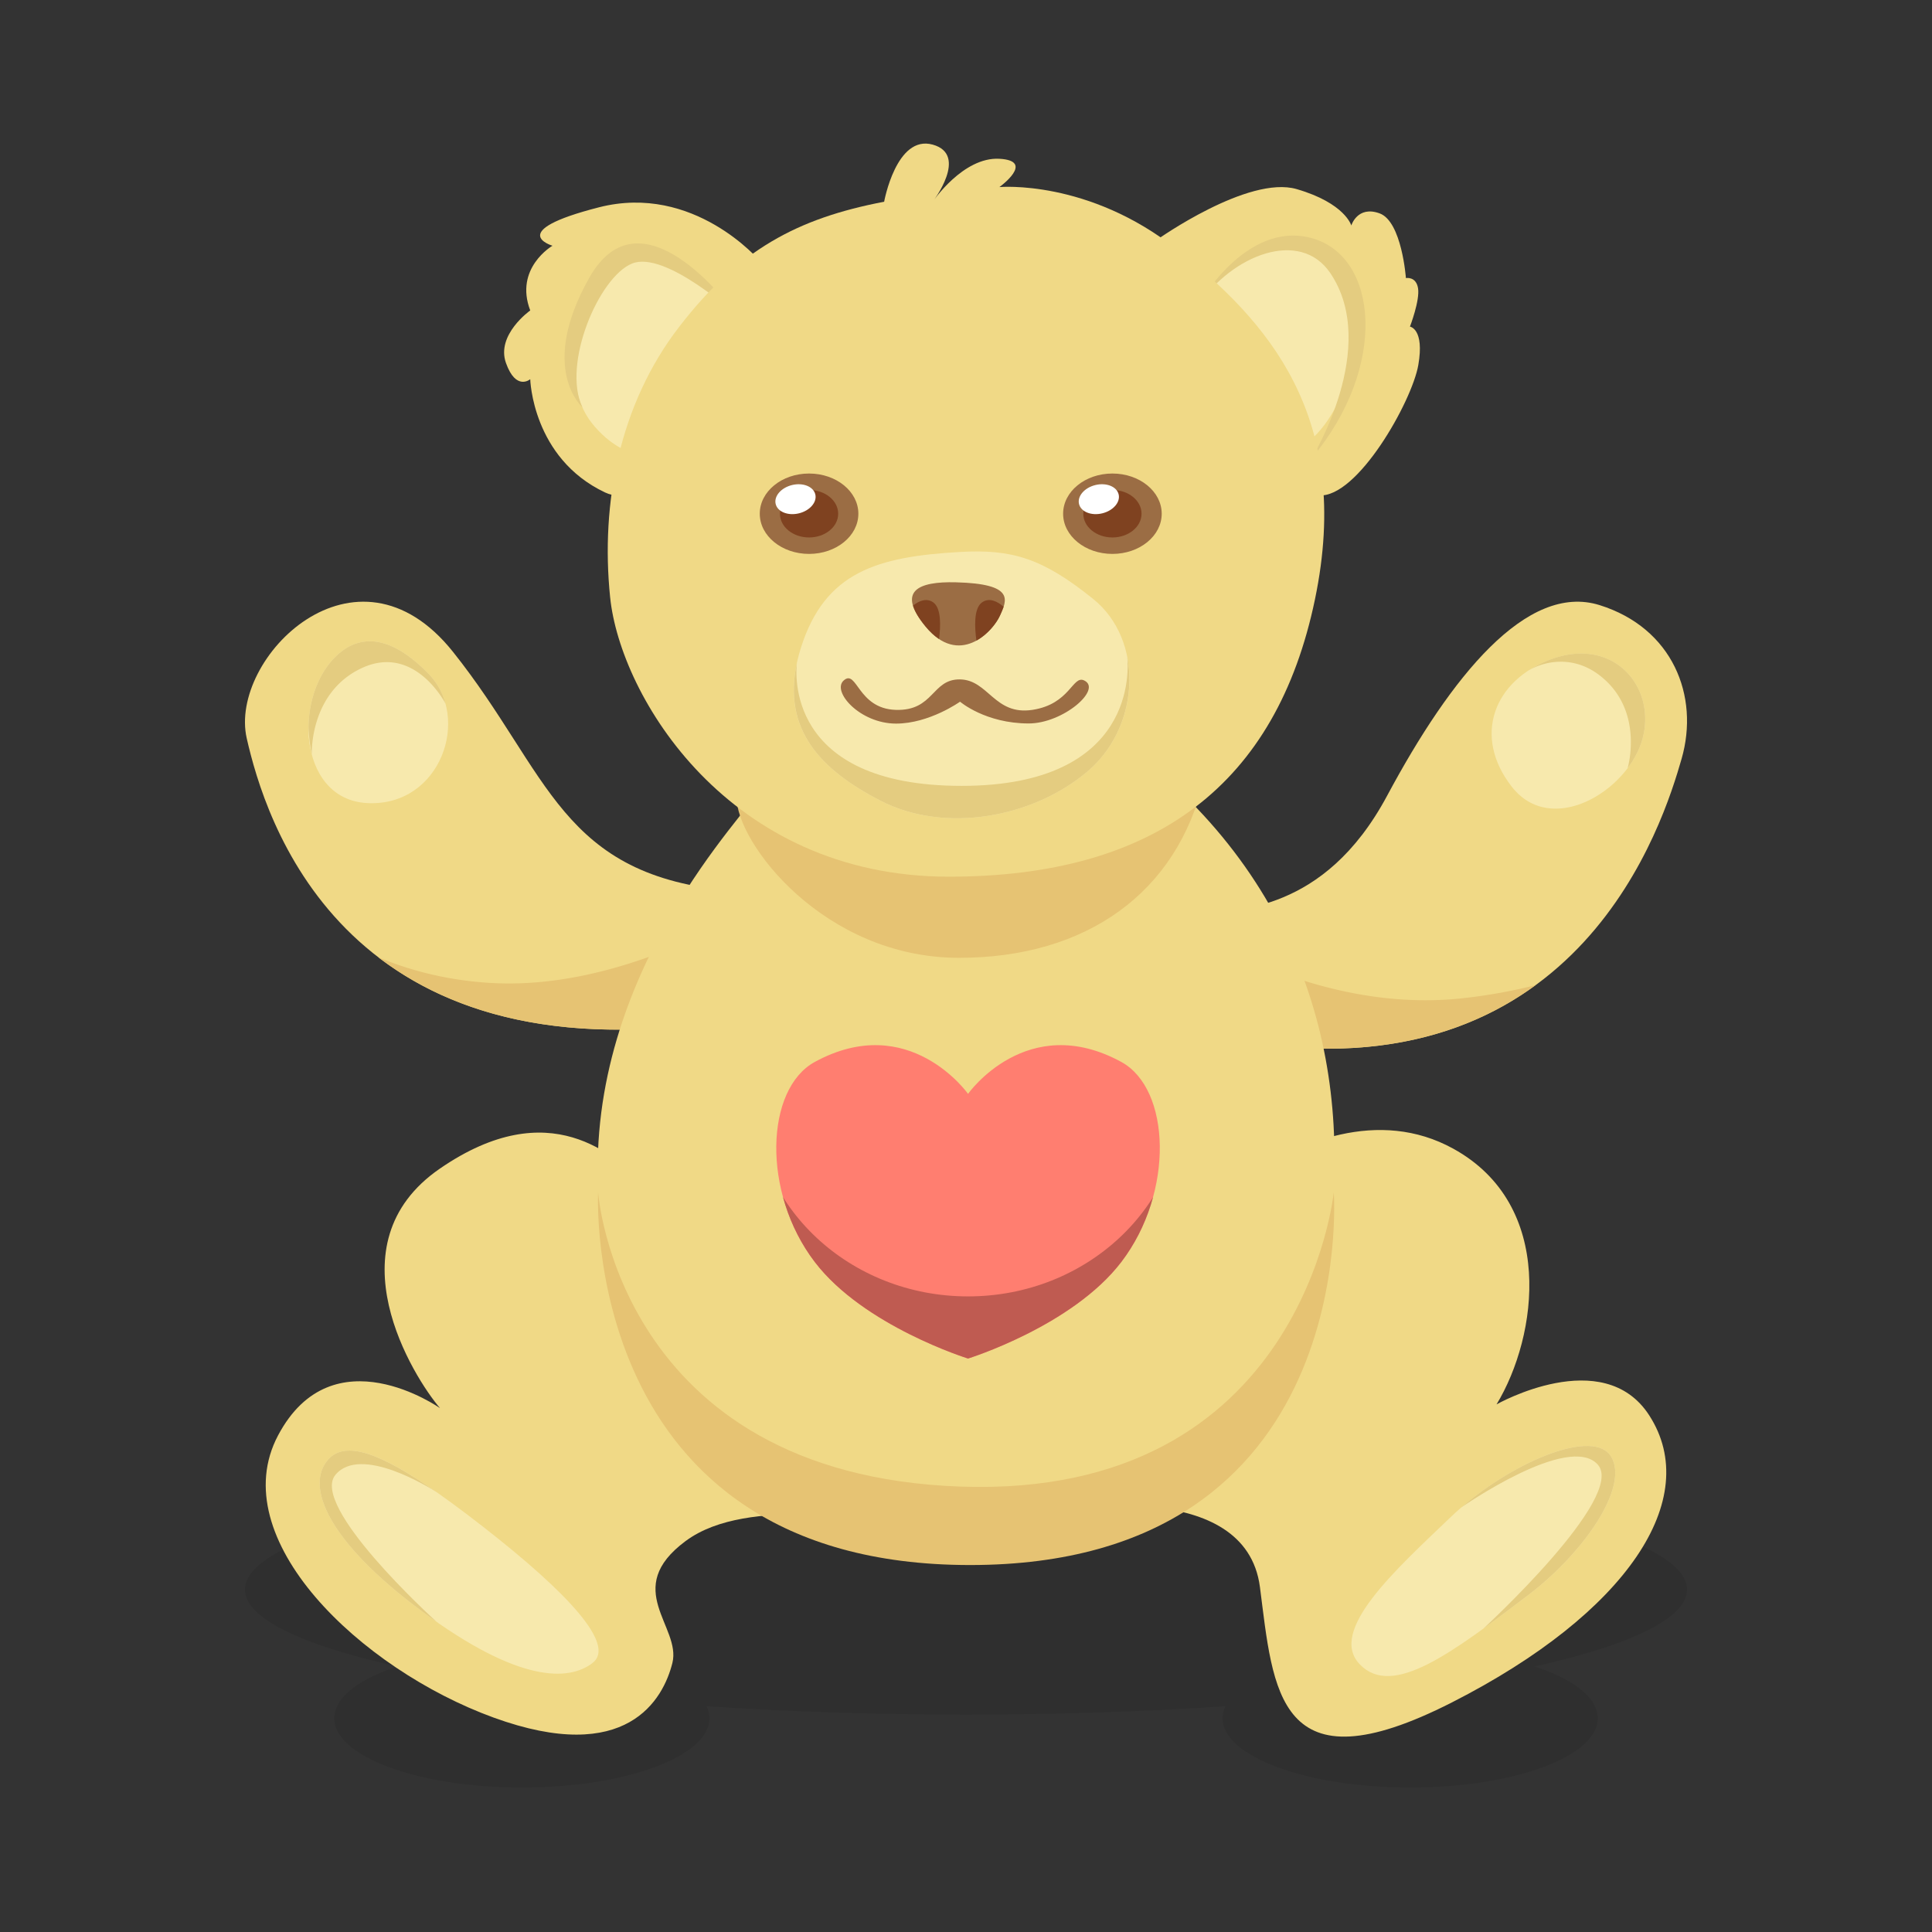 <svg xmlns="http://www.w3.org/2000/svg" xmlns:xlink="http://www.w3.org/1999/xlink" width="250" height="250"><rect width="100%" height="100%" fill="#333333" stroke="none"/><g opacity=".08"><ellipse cx="125" cy="205.691" rx="93.301" ry="16.175"/><ellipse cx="67.524" cy="222.346" rx="24.273" ry="8.959"/><ellipse cx="182.475" cy="222.346" rx="24.274" ry="8.959"/></g><path fill="#F0D986" d="M155.967 118.546c3.719-1.12 15.265-.155 23.528-15.583 8.266-15.427 18.08-27.611 27.5-24.659 9.421 2.952 12.954 11.725 10.599 19.899-2.355 8.174-12.977 42.718-55.162 36.829-42.187-5.887-6.465-16.486-6.465-16.486z"/><path fill="#F7E9AD" d="M200.715 85.305c-7.402 2.709-10.206 9.926-5.104 16.48 5.104 6.556 14.916.66 16.879-6.01 1.961-6.67-3.532-13.487-11.775-10.47z"/><path fill="#E4CC80" d="M206.834 87.275c6.055 4.494 3.781 12.125 3.781 12.125l.002-.003c.849-1.127 1.5-2.36 1.873-3.622 1.961-6.67-3.532-13.487-11.775-10.471a14.235 14.235 0 00-2.872 1.433c1.964-1.171 5.623-1.962 8.991.538z"/><path fill="#F0D986" d="M94.979 115.309c-22.549-1.865-23.8-15.211-36.362-30.961-12.56-15.75-29.046.83-26.691 11.185 2.355 10.355 12.169 43.101 59.273 36.935 47.104-6.168 3.78-17.159 3.78-17.159z"/><path fill="#E6C373" d="M91.199 132.467c37.459-4.904 17.729-12.859 8.08-15.911-10.682 6.237-23.422 11.362-35.779 10.636-5.457-.32-10.283-1.545-14.537-3.318 8.838 6.771 22.142 11.224 42.236 8.593zM162.432 135.032c16.411 2.291 28.044-1.538 36.271-7.553a69.701 69.701 0 01-9.604 1.712c-13.158 1.375-25.828-3.33-36.363-9.55-7.735 2.858-24.269 10.651 9.696 15.391z"/><path fill="#F7E9AD" d="M44.235 84.268c-6.395 4.871-6.028 19.266 3.392 19.658 9.422.393 13.347-11.05 7.852-16.711-5.497-5.663-9.173-4.526-11.244-2.947z"/><path fill="#F7E9AD" d="M40.339 97.592a21.88 21.88 0 01-.419-3.521 13.389 13.389 0 00.419 3.521zM57.597 90.878c.015.052.025.095.032.12-.012-.04-.021-.08-.032-.12z"/><path fill="#E4CC80" d="M57.629 90.998zM40.348 97.633v-.01l-.009-.031a.977.977 0 00.009.041zM46.834 86.441c6.834-3.166 10.803 4.59 10.803 4.59l-.008-.032v-.001l-.032-.12a8.77 8.77 0 00-2.118-3.663c-5.496-5.663-9.173-4.525-11.243-2.947-2.776 2.115-4.275 6.023-4.315 9.803a21.88 21.88 0 00.419 3.521c.003.01.005.021.009.031-.009-.106-.309-8.033 6.485-11.182z"/><path fill="#F0D986" d="M160.568 152.774c7.311-5.103 17.877-9.421 27.475-4.141 13.27 7.302 10.988 24.221 5.61 33.094 0 0 13.783-7.813 19.75 1.409 6.987 10.805-2.865 25.621-25.516 37.152-22.648 11.531-23.121-1.58-24.853-14.926-1.852-14.277-25.468-9.88-25.468-9.88l23.002-42.708zM83.399 153.166c-3.85-3.533-12.173-11.775-26.46-1.963-14.287 9.814-3.376 27.085 0 31.01 0 0-13.895-9.813-20.96 3.533s10.638 30.225 27.888 36.506c17.252 6.28 21.963-2.355 23.141-7.066 1.178-4.709-6.626-9.598 1.717-15.779 8.343-6.18 24.533-1.547 27.434-5.105 2.901-3.563-32.76-41.136-32.76-41.136z"/><path fill="#F7E9AD" d="M42.445 188.887c-2.947 3.368-.165 10.483 12.168 19.626 12.558 9.31 19.014 9.028 22.068 6.673 3.054-2.354-3.206-9.084-14.218-17.663-11.012-8.58-17.271-11.777-20.018-8.636zM187.682 196.345c-7.083 6.792-15.947 14.708-11.698 19.052 4.247 4.346 11.921-1.536 21.671-8.912 7.297-5.522 13.187-14.07 10.832-17.99-2.356-3.923-13.696 1.033-20.805 7.85z"/><path fill="#F0D986" d="M98.314 33.76s-8.504-10.076-20.803-6.936c-12.3 3.141-6.02 4.973-6.02 4.973s-4.973 2.879-2.879 8.375c0 0-4.448 3.139-3.139 6.803 1.309 3.664 3.139 2.094 3.139 2.094s.262 10.205 9.684 14.654c9.422 4.448 20.018-29.963 20.018-29.963zM149.737 31.012s11.775-8.373 18.057-6.541c6.28 1.83 7.064 4.709 7.064 4.709s.785-2.617 3.664-1.57c2.878 1.047 3.402 8.375 3.402 8.375s1.308-.263 1.57 1.308c.261 1.571-1.047 4.973-1.047 4.973s1.901.261 1.081 4.972-7.886 17.241-12.857 16.864c-4.972-.379-22.766-27.856-20.934-33.09z"/><path fill="#F7E9AD" d="M156.671 37.488c.487-1.043 4.688-6.477 9.999-5.691 5.311.785 8.449 4.121 9.236 9.027.784 4.907-4.515 19.627-11.188 17.272-6.672-2.356-10.99-14.326-8.047-20.608z"/><path fill="#E4CC80" d="M155 39.566s6.125-11.125 14.75-8.75 9.875 16.664 0 28.457c0 0 8.875-14.395 2.375-23.957-3.901-5.74-12.645-2.375-17.125 4.25z"/><path fill="#F7E9AD" d="M94.652 40.433c-2.006-3.573-10.819-10.991-15.42-6.673-4.6 4.317-7.151 15.309-2.637 21 4.514 5.691 11.773 6.28 16.094-1.373 4.318-7.656 1.963-12.954 1.963-12.954z"/><path fill="#F0D986" d="M97.683 103.087c-3.532 4.86-24.306 27.104-19.671 56.675s25.213 39.645 49.373 39.645c24.161 0 38.368-10.597 43.341-32.578 4.972-21.982 1.146-47.129-19.527-65.828-20.674-18.698-53.516 2.086-53.516 2.086z"/><path fill="#E6C373" d="M77.396 154.289s2.547 36.507 46.902 38.076c44.355 1.57 48.291-38.076 48.291-38.076s3.564 48.226-47.055 48.226c-50.614 0-48.138-48.226-48.138-48.226zM95.293 103.087c0 6.038 11.359 20.815 28.724 20.854 16.642.037 28.337-8.535 31.714-22.941 3.434-14.646-60.438 2.087-60.438 2.087z"/><path fill="#E4CC80" d="M95.293 40.775s-9.224-8.434-13.52-6.668c-4.296 1.767-9.061 13.002-6.417 18.585 0 0-5.746-5.021.913-16.778 6.66-11.756 18.107 3.527 19.024 4.861z"/><path fill="#F0D986" d="M78.95 77.289c-1.25-12.237 1.233-25.009 8.926-34.988 7.692-9.98 15.28-14.043 26.532-16.198 0 0 1.57-8.698 6.282-7.39 4.71 1.307 0 7.39 0 7.39s3.925-5.819 8.635-5.558 0 3.662 0 3.662 11.515-1.045 23.028 8.113c11.514 9.159 22.766 21.458 17.795 45.271-4.972 23.814-20.543 35.852-47.365 35.852-28.524 0-42.523-23.33-43.833-36.154z"/><ellipse fill="#9B6D44" cx="104.693" cy="66.475" rx="6.379" ry="5.201"/><ellipse fill="#7F4220" cx="104.692" cy="66.475" rx="3.769" ry="3.072"/><ellipse transform="rotate(-13.675 102.954 64.6)" fill="#FFF" cx="102.938" cy="64.591" rx="2.639" ry="1.884"/><g><ellipse fill="#9B6D44" cx="143.946" cy="66.475" rx="6.379" ry="5.201"/><ellipse fill="#7F4220" cx="143.946" cy="66.475" rx="3.769" ry="3.072"/><ellipse transform="rotate(-13.68 142.204 64.596)" fill="#FFF" cx="142.19" cy="64.591" rx="2.638" ry="1.884"/></g><g><path fill="#F7E9AD" d="M124.23 71.424c-10.723.605-17.482 2.582-20.587 12.38-3.104 9.798 1.905 15.489 10.294 19.808 8.388 4.318 19.736 2.158 26.721-3.729s7.377-17.075.803-22.374c-6.575-5.3-10.512-6.464-17.231-6.085z"/><path fill="#9B6D44" d="M123.699 75.35c-4.905-.127-7.721 1.111-3.939 5.712 4.326 5.263 8.648.764 9.631-1.396.919-2.021 1.963-4.121-5.692-4.316zM109.176 88.051c-1.592 1.408 2.088 5.582 6.771 5.582 4.317 0 8.283-2.835 8.283-2.835s3.271 2.817 8.887 2.817c4.45 0 9.55-4.416 7.177-5.564-1.511-.73-1.804 3.064-6.71 3.807-4.907.742-5.682-3.883-9.354-3.943s-3.355 4.095-8.313 3.943c-4.958-.151-5.013-5.336-6.741-3.807z"/><g fill="#7F4220"><path d="M120.751 77.941c-.894-.626-1.884-.15-2.607.424.22.733.731 1.619 1.616 2.696.586.713 1.172 1.241 1.75 1.626.211-1.595.32-3.99-.759-4.746zM129.391 79.666c.176-.386.354-.775.477-1.153-.734-.634-1.816-1.251-2.786-.571-1.126.788-.958 3.362-.731 4.95 1.485-.818 2.599-2.256 3.04-3.226z"/></g><path fill="#E4CC80" d="M113.938 103.611c8.388 4.318 19.736 2.158 26.721-3.729 4.459-3.761 6.219-9.678 5.205-14.847.152 1.402 1.293 16.656-21.428 16.656-22.973 0-21.446-14.882-21.31-15.935-1.876 8.615 2.997 13.833 10.812 17.855z"/></g><path fill="#E4CC80" d="M195.465 88.707c-.318.361-.485.607-.485.607s.171-.232.485-.607z"/><path fill="#FF7E70" d="M145.098 137.416c-12.219-6.669-19.834 4.128-19.834 4.128s-7.616-10.797-19.835-4.128c-6.37 3.477-6.903 16.832 0 25.881 6.337 8.305 19.835 12.496 19.835 12.496s13.497-4.191 19.834-12.496c6.904-9.049 6.371-22.404 0-25.881z"/><path fill="#E4CC80" d="M43.408 190.84c3.277-3.944 12.352 1.771 13.042 2.217-7.343-5.125-11.805-6.686-14.005-4.17-2.947 3.368-.165 10.483 12.168 19.626.639.474 1.25.905 1.856 1.329-.57-.518-16.407-14.975-13.061-19.002zM208.486 188.494c-2.204-3.67-12.276.436-19.387 6.564.014-.01 13.9-9.716 17.649-5.543 3.75 4.175-14.798 21.225-14.804 21.23 1.809-1.309 3.713-2.753 5.709-4.262 7.298-5.521 13.188-14.069 10.833-17.989z"/><g><defs><path id="a" d="M145.098 137.416c-12.219-6.669-19.834 4.128-19.834 4.128s-7.616-10.797-19.835-4.128c-6.37 3.477-6.903 16.832 0 25.881 6.337 8.305 19.835 12.496 19.835 12.496s13.497-4.191 19.834-12.496c6.904-9.049 6.371-22.404 0-25.881z"/></defs><clipPath id="b"><use xlink:href="#a" overflow="visible"/></clipPath><g clip-path="url(#b)"><path fill="#BF5B51" d="M94.663 102.832v102.386h61.201V102.832H94.663zm30.601 64.921c-15.328 0-27.752-11.637-27.752-25.989 0-14.354 12.424-25.99 27.752-25.99s27.752 11.637 27.752 25.99c0 14.352-12.424 25.989-27.752 25.989z"/></g></g></svg>